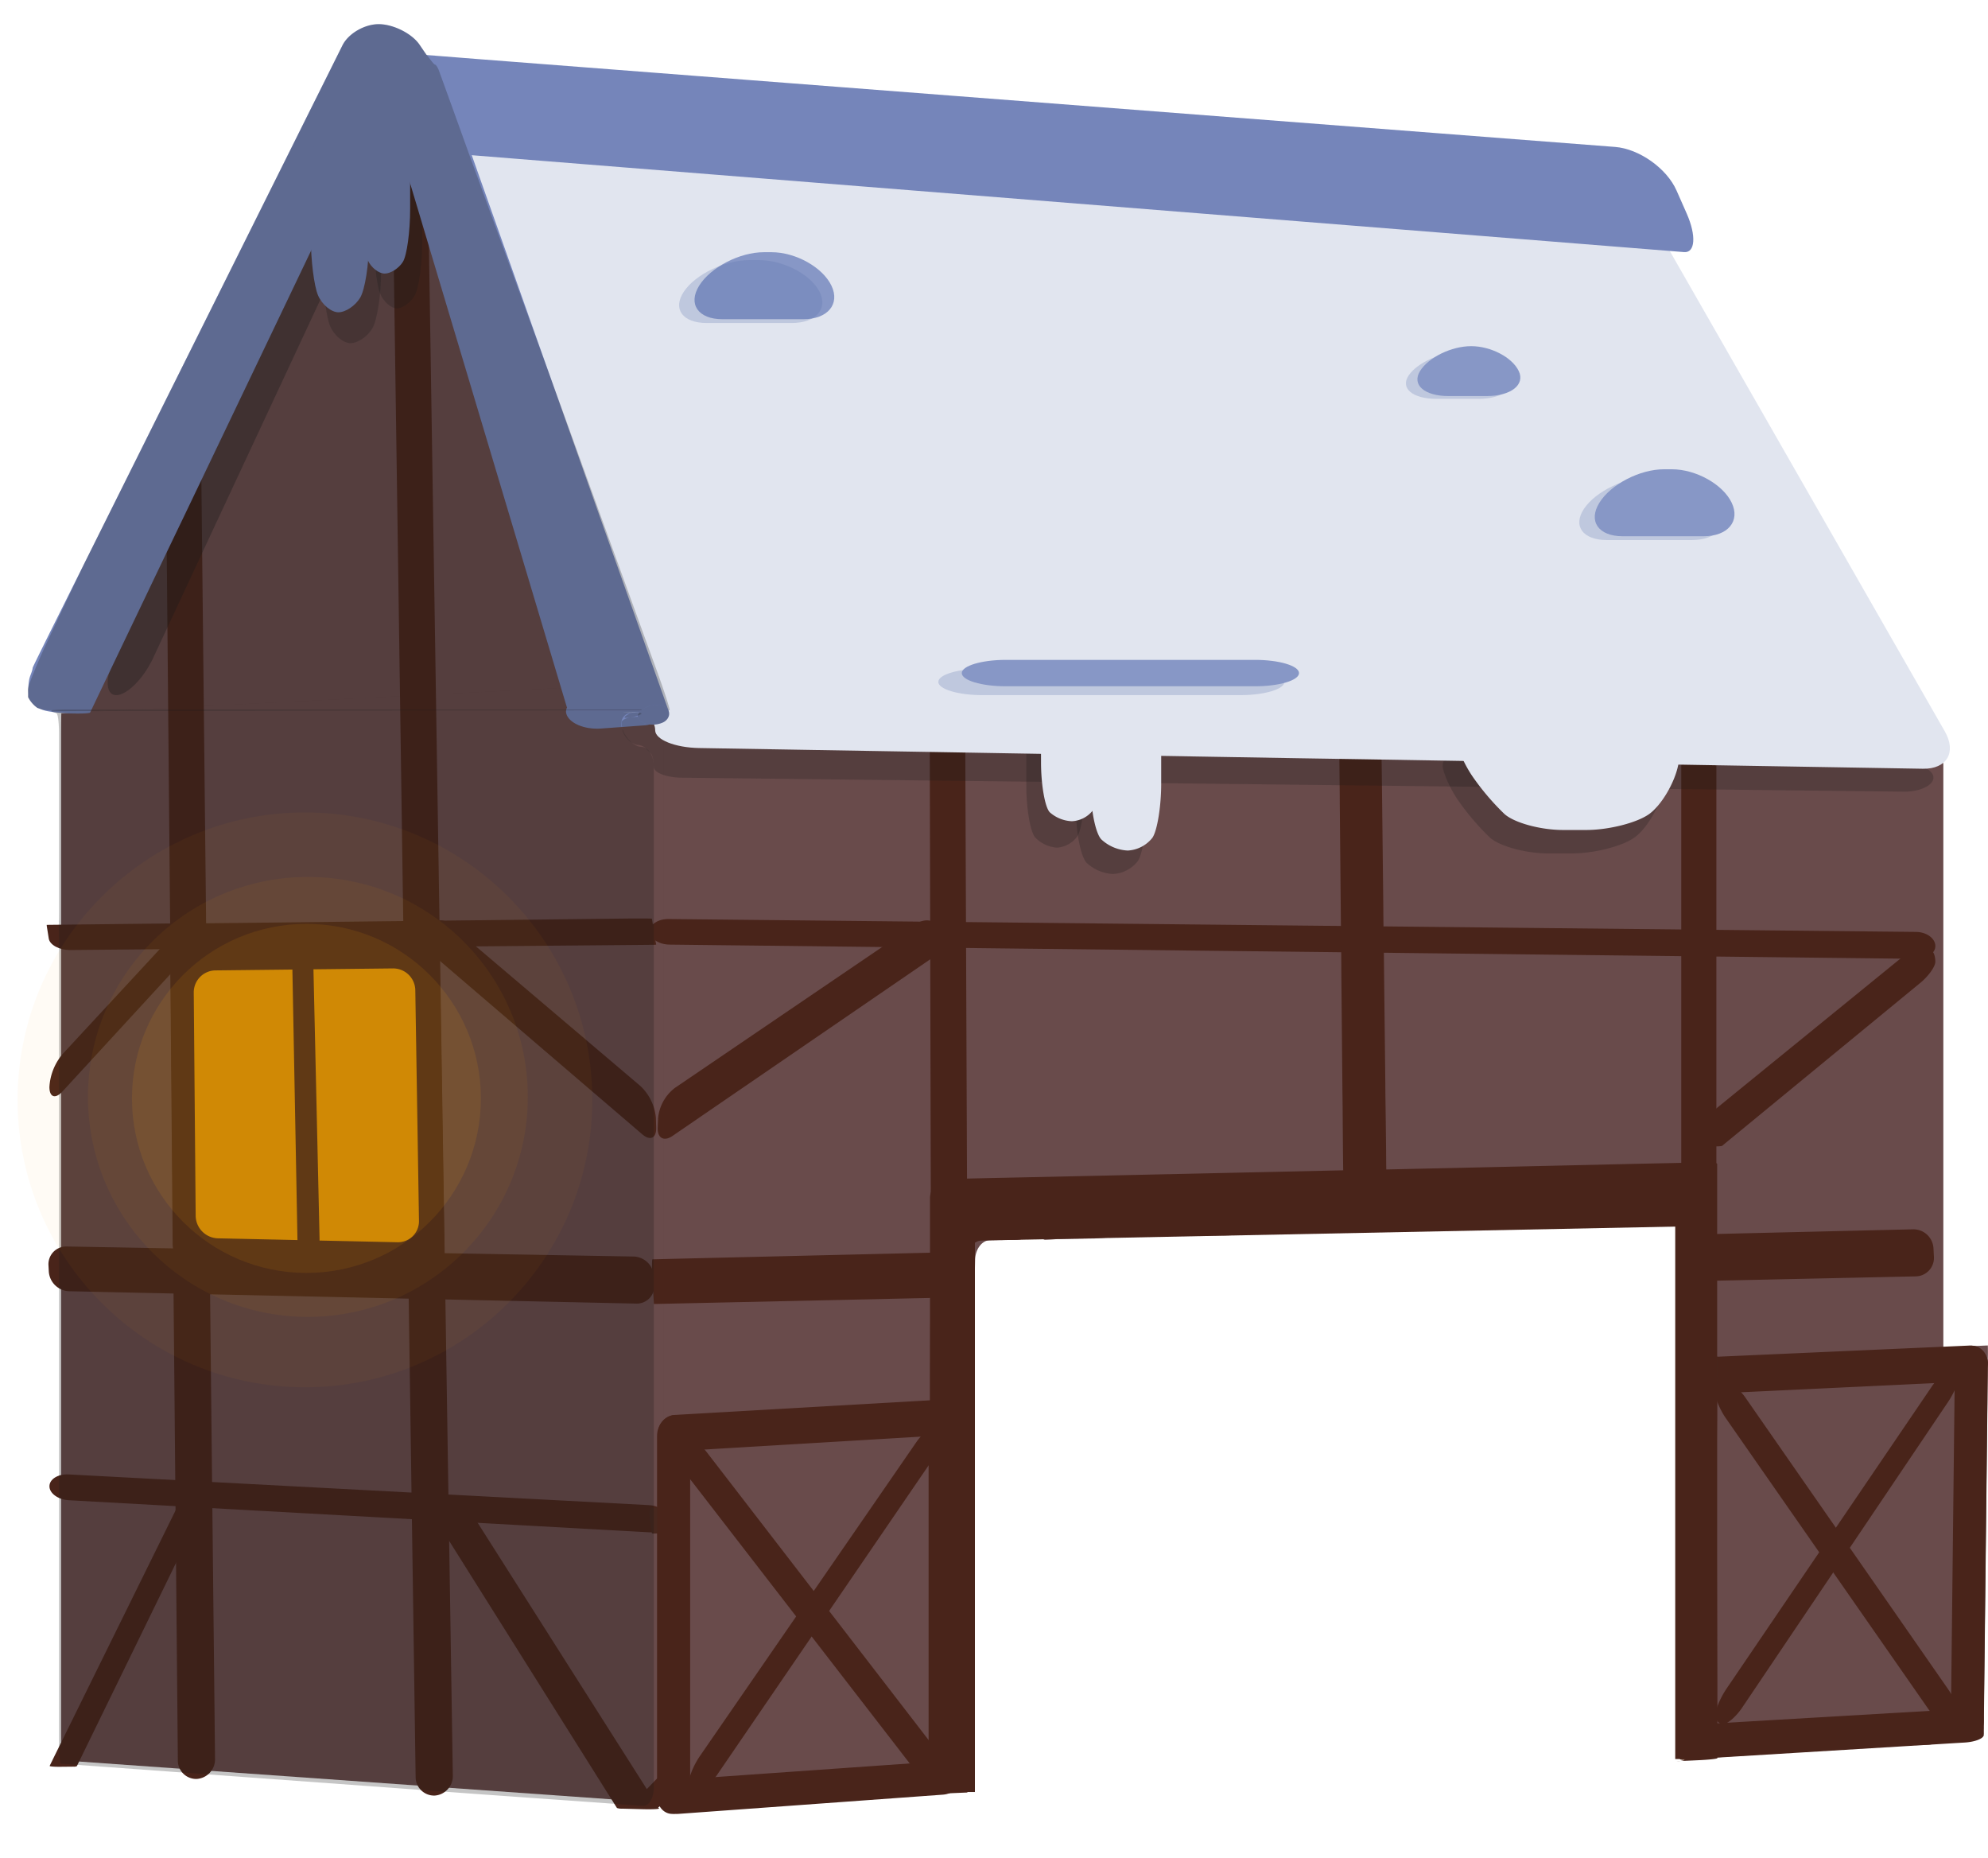 <svg xmlns="http://www.w3.org/2000/svg" width="723.78" height="676.23" viewBox="0 0 723.78 676.23"><defs><style>.cls-1{fill:#694b4b;}.cls-2{fill:#634444;}.cls-3{fill:#49241a;}.cls-4{fill:#47271e;}.cls-5{fill:none;}.cls-6{fill:#7585ba;}.cls-7{opacity:0.25;}.cls-8{fill:#191919;}.cls-9{opacity:0.35;}.cls-10{fill:#e1e5ef;}.cls-11{fill:#8797c6;}.cls-12{fill:#5970aa;}.cls-13,.cls-14,.cls-15,.cls-16{fill:#ffa700;}.cls-14,.cls-17{opacity:0.1;}.cls-15{opacity:0.06;}.cls-16{opacity:0.04;}.cls-18{fill:#f5a631;}</style></defs><title>house_left</title><g id="Layer_4" data-name="Layer 4"><rect class="cls-1" x="322.82" y="386.28" width="310" height="58"/><rect class="cls-2" x="31.82" y="220.28" width="310" height="419"/><g id="_Group_" data-name="&lt;Group&gt;"><path class="cls-1" d="M376.9,415.34H571.26a7,7,0,0,1,7,7v13.74a7.16,7.16,0,0,1-7,7.12s-6.27.06-8.94.07-4.82.25-4.8.54-.06,1-.29,1.05l-.86.07s-1.3.11-2.81.18-8.09.7-11.39.74-6,.39-6,.69-3.13.79-7,.46l-33,.38c-3.84.25-7.34.45-7.77.44s-4.71-.3-8.54-.65c0,0-6-.6-6.93-.13a14.37,14.37,0,0,1-5.14.89l-1.71,0h-1.58l-3.1.22-2.72.36c-1.5.2-8.48,1.15-12.33,1.17l-11.23.06c-5.56,0-10.45.11-10.45.11-3.85.07-7.08.15-7.18.18s-2.32.13-4.74.16l-2.2.08c-4-.08-5,0-5,0l-7.06.53c-.05,0-3.33.06-7.18.09,0,0-.9,0-4.84.11l-1.39,0c-1.51.15-3.58.27-4.61.27s-3.71-3.14-3.71-7v-22C376.89,418.49,376.9,415.34,376.9,415.34Z"/><path class="cls-1" d="M578.26,422.34a7,7,0,0,0-7-7H376.9s0,3.15,0,7v22a7.07,7.07,0,0,1-7,7s-6.79,0-9.61.1-5.19,3.29-5.28,7.14c0,0-1.47,66.21-2.28,102.81-.39,17.45-.72,34.9-.07,52.34.43,12.13.23,29.48.23,29.48a7.54,7.54,0,0,1-7.08,7.33l-97.15,4.64a6.64,6.64,0,0,1-7-6.67V248.15c0-.2,3.15-.21,7,0l451.86,23a7.48,7.48,0,0,1,7,7.36v347.8c0,3.85,0,7,0,7l-7,.34-81.68,3.9c-3.84.18-7,.11-7-.16a4.48,4.48,0,0,1,0-1,18.31,18.31,0,0,0,0-2.78c0-1.51-.67-5.46-.67-5.46s.11-3.17.25-7c0,0,0-.61-.19-4.92-.22-4.66-.08-7-.08-7,.23-3.84.42-7,.41-7s-.06-2-.09-4.35l0-2.16c0-1,0-2.08,0-3.12l.06-1a17.38,17.38,0,0,0,.24-2,21.77,21.77,0,0,1-.22-3.81l.07-1.92c.26-6.69,0-13,0-13-.14-3.85-.27-8.53-.27-10.41s.19-6.85.25-6.86.24-3.18.4-7c0,0,.21-5.22-.21-11.21a38.39,38.39,0,0,1,.3-6.12l.17-2.23c-.26-2.41-.49-4.38-.52-4.38s-.23-.07-.22-.16.24-1.3.5-2.48a28.45,28.45,0,0,0,.17-4.36s.17-3.18.35-7c0,0,.81-17.37.14-30-.35-6.25.39-12.39.48-18.64a32.88,32.88,0,0,0-.84-8.74l-.72-2.69c-.66-2.82-4.34-5.21-8.19-5.31L585.26,443a6.91,6.91,0,0,1-7-6.91Z"/><path class="cls-1" d="M22.34,259.64l7.07-.36,205.26-10.4a6.6,6.6,0,0,1,7,6.65V655.92c0,.21-3.14.15-7-.12L29.25,641.22a7.64,7.64,0,0,1-7-7.49V266.65C22.27,262.8,22.3,259.64,22.34,259.64Z"/><path class="cls-1" d="M241.66,248.15c0,.21-3.14.53-7,.73L29.41,259.28c-3.85.19-7-.3-7.07-1.09s1.24-4.31,2.86-7.81L129,25.05c1.61-3.5,4.29-3.52,6-.05L238.64,241.47C240.3,244.94,241.66,248,241.66,248.15Z"/><path class="cls-1" d="M248.66,248.14a13,13,0,0,1-10-6.67L135,25c-1.66-3.47.1-5.91,3.92-5.43l453,57.23a15.67,15.67,0,0,1,10.37,7L704.09,265.4c1.88,3.36.27,6-3.57,5.75Z"/></g><path class="cls-3" d="M17.65,460.59a6.45,6.45,0,0,1,6.63-6.87l206.43,3.65a7.64,7.64,0,0,1,7.36,7.12l.17,3.17a6.43,6.43,0,0,1-6.64,6.84L25.13,470a7.68,7.68,0,0,1-7.36-7.15Z"/><path class="cls-3" d="M238.9,343.81s-.18.08-.41.08l-7.42.07-50.88.45-13.52.12-9.51.09-6.59.06-10.61.09-57.84.52-9.33.08-6.56.06-6.15.06-8.93.08-25.72.23c-3.85,0-7.31-1.85-7.68-4.18s-.7-4.41-.73-4.61,0-.37,0-.37l7.06-.08,30.85-.35,9.48-.11,3.69,0,4.07,0,9.85-.11,57.8-.66,13-.14,6.58-.08H161l8-.09,61.34-.7c3.85,0,7,0,7,.08s.17,1.07.35,2.2.5,3.2.73,4.63S238.9,343.76,238.9,343.81Z"/><path class="cls-3" d="M18,541c0-2.58,3.09-4.52,6.94-4.32l211.35,11.18c3.85.21,7,2.6,7,5.32s-3.08,4.78-6.92,4.57L25,546.07C21.16,545.85,18,543.57,18,541Z"/><path class="cls-3" d="M66.79,165.26a6.56,6.56,0,0,1,6.5,6.77l5,468.25a7.14,7.14,0,0,1-6.71,7.25,6.69,6.69,0,0,1-6.83-6.76L60.44,172.49C60.4,168.64,63.26,165.39,66.79,165.26Z"/><path class="cls-3" d="M613.23,459.85a32.22,32.22,0,0,0-.84-8.76l-.11-.41a6.44,6.44,0,0,1-.24-1,.22.22,0,0,1,.23-.21l6.59-.16,6.38-.15,7-.18,64.28-1.52a7.31,7.31,0,0,1,7.4,6.82l.17,3.17a6.73,6.73,0,0,1-6.6,7.14L632.28,466l-7,.15-6.15.14c-3.38.07-6-1.84-5.91-4.24Z"/><path class="cls-3" d="M237.46,458.39a41.65,41.65,0,0,0,.1,7l.11,2.08c.22,3.85.4,7,.4,7.08s.13.09.27.09l7.26-.16,86.22-1.89,7.09-.15c.06,0,3.08-.08,6.71-.15l7.78-.18c.63,0,1.16-3.17,1.16-7v-2.49c0-3.85-.53-7-1.19-7l-7.81.19-6.66.16-7.06.17-86.78,2.06-7.16.18Z"/><path class="cls-4" d="M612,539c0-1.08,0-2.84,0-3.91s.23-2,.5-2l.57,0h.16l6-.25,6-.25h.14l7-.29,13-.55,13-.54,20.81-.88,12.06-.5,8.74-.37c2-.08,4,2.07,4.34,4.77s-2.48,5.06-6.32,5.21l-1.56.07-12.09.49-12.09.5-7.24.29-13,.53-13,.54-2.87.11-8.85.36-1.92.08h-.2l-.4,0-5.93.24-5.74.24H613l-.51,0C612.23,543,612,540.09,612,539Z"/><path class="cls-4" d="M237.09,548.89l1.55-.07,2.59-.1,3-.13,4-.17,6.7-.28,3.68-.16,6.6-.27,13.58-.57,33.66-1.42,12.33-.51,5.35-.23,3.95-.16,4.24-.18.47,0h.25l3.17-.13,5.5-.24,3.59-.15,1.5-.06c.18,0,.29,1.42.24,3.16s-.24,6.36-.34,6.36l-1.38.05-1.38.06-5.49.23-5.58.22-.56,0-4.61.18-7.29.3-8.32.34-12.36.51-19.9.81-13.58.55-13.59.56h-.4l-10.06.42-4,.16-1.45.06-2.07.09-2.11.08-.91,0a.34.34,0,0,1-.36-.23c0-.12-.3-2.22-.64-4.66S236.56,548.91,237.09,548.89Z"/><path class="cls-3" d="M236.54,339.08c-.06-2.54,3-4.6,6.88-4.56l454.07,4.69c3.85,0,7,2.27,7.12,5s-3,4.85-6.87,4.8l-454.08-5.18C239.81,343.75,236.61,341.63,236.54,339.08Z"/><path class="cls-3" d="M149.13,50.76c3.53-.13,6.47,2.92,6.53,6.77l9.2,588.81a7.09,7.09,0,0,1-6.66,7.24,6.74,6.74,0,0,1-6.88-6.76L142.81,58C142.76,54.14,145.6,50.89,149.13,50.76Z"/><path class="cls-3" d="M344.94,253.87c3.53.1,6.43,3.33,6.45,7.18l1.2,298.66c0,3.85,0,10.15-.09,14,0,0-.42,24.37.16,40l0,1.53c.07,1.69.13,6.21.15,10.06l.06,15.95c0,3.85,0,7.66-.07,8.47s-3.22,2.85-6.84,2.75a7.09,7.09,0,0,1-6.61-7.19l-.87-384.63A6.51,6.51,0,0,1,344.94,253.87Z"/><path class="cls-3" d="M612,636.38v-1.21c-.05-1.31-.09-5.54-.09-9.39l.08-73.07c0-3.85,0-8.3.07-9.9s0-6.64,0-7.71v-2.82c0-.48.07-1.54.14-2.35l.06-.8.1-1.21c-.16-1.32-.29-3.51-.29-4.86a32,32,0,0,1,.27-4.13,31.39,31.39,0,0,0,0-3.42h0c2.25-12.58,1.15-24.37.47-37-.34-6.26.39-12.4.48-18.64a32.22,32.22,0,0,0-.84-8.76l-.11-.41a6.44,6.44,0,0,1-.24-1v-3.43c0-1.78,0-6.38,0-10.23v-5.74c0-3.85,0-10.15,0-14l0-61.28c0-3.85,0-9.17,0-11.83s0-8,0-11.83l0-37.12c0-3.85,0-9,0-11.44v-9c0-.64,0-2,0-3s.17-1.8.37-1.79l6.42.15c3.33.08,6,1.51,6,3.19s0,3.77,0,4.63v6c0,2.42,0,7.55,0,11.4l0,37.11c0,3.85,0,9.18,0,11.84s0,8,0,11.84l0,41.09c0,3.85,0,10.15,0,14v0c0,3.85,0,8.57,0,10.48s0,6.63,0,10.48v10.91c0,3.85,0,10.15,0,14v3c0,3.85,0,10.15,0,14V486.7c0,3.85,0,9.14,0,11.76v6.74c0,1.09,0,3,0,4.33v5.32c0,1.64,0,6.14,0,10v12.38c0,2.54,0,4.75,0,4.91v7.28h0c0,3.85,0,10.15,0,14l0,49c0,3.85,0,8.76,0,10.91v4.15c0,.13,0,2.88,0,6.11s-.33,5.88-.74,5.88l-5.91-.14-5.67-.14h-1.2s0-.61,0-1.37a5.22,5.22,0,0,1,.1-1.38Z"/><path class="cls-3" d="M493.38,446.11c-2.1.52-3.91.94-4,.94a66.84,66.84,0,0,1-.24-7l-.07-7.09c0-3.85-.09-10.15-.13-14l-.09-10.69c0-3.85-.1-10.15-.13-14l-.38-40.7c0-3.85-.08-9.14-.1-11.77s-.08-7.91-.11-11.76l-.35-37.27c0-3.85-.08-9.15-.1-11.77s-.06-6.14-.08-7.8,0-4.74-.06-6.82,3.12-3.8,7-3.82h1.39c3.85,0,7,1.82,7.05,4.08s0,4.11,0,4.12,0,1.29,0,2.86.06,5,.09,7.59.1,7.89.14,11.74l.42,37.25c0,3.85.1,9.15.14,11.78s.09,7.92.13,11.77l.46,40.52c0,3.85.12,10.15.16,14l.12,10.34c0,3.85.12,10.15.16,14l.07,5.62C504.94,442.09,495.49,445.6,493.38,446.11Z"/><path class="cls-3" d="M239.93,658.26c.15.24-2.43.36-5.73.28l-7.73-.2a5.09,5.09,0,0,1-1.85-.24L220.78,652l-59.06-94c-2-3.26-1.69-7.86.8-10.23s6.2-1.65,8.26,1.6L231.54,645c2.07,3.25,4.74,7.46,5.93,9.35S239.77,658,239.93,658.26Z"/><path class="cls-3" d="M253.55,652.1c-2.69,2.76-6.89,5-9.33,5.07s-4.32.24-4.17.45-2.27.35-5.35.29a30.23,30.23,0,0,1-5.4-.32l3.29-3.4c1.7-1.74,5.27-5.42,7.95-8.19l96.78-99.64a7.08,7.08,0,0,1,9.94-.19l.05.05a6.93,6.93,0,0,1,.17,9.84Z"/><path class="cls-5" d="M262.37,656.49l-6.79,0-11.35.07-9.83,0-7.28,0-7.58,0-5.57,0"/><path class="cls-3" d="M238.89,410.43c.14,3.84-2.15,4.94-5.07,2.44l-72.95-62.5L154.64,345a2.13,2.13,0,0,1,0-2.43c.49-.91,1-1.91,1.21-2.23l2.13-3.93c1-1.85,3.56-1.89,5.68-.09s6.26,5.32,9.2,7.81l60.34,51.21a18.17,18.17,0,0,1,5.59,11.53Z"/><path class="cls-3" d="M70.16,339.12c.76,2.8.55,6-.48,7.12s-2.74,3-3.79,4.12-4,4.41-6.65,7.24L22.73,397.3c-2.61,2.84-4.74,2.09-4.74-1.65a20.37,20.37,0,0,1,4.76-11.94l27.89-30.1,9-9.74,6.69-7.23C67.69,335.21,69.4,336.32,70.16,339.12Z"/><path class="cls-3" d="M18.08,642.76c-.11.21,1.56.36,3.7.34l5-.05a2.57,2.57,0,0,0,1.2-.18l3.15-6.46,39.33-80.59c1.69-3.46,1.8-8.05.25-10.2S66.5,544.54,64.8,548L24.34,630.05l-4.59,9.3Z"/><path class="cls-4" d="M703.24,634.85c.16.2-2.52.3-6,.23l-8-.17a6.42,6.42,0,0,1-1.92-.19l-4.47-5.65-60.42-76.29c-2.39-3-2.23-7.08.35-9s6.66-1.09,9.06,1.92l62.2,77.7,6.63,8.3Z"/><path class="cls-3" d="M703.49,346.34c.61.3,1.11,2,1.11,3.73s-2.43,5.19-5.41,7.64l-65.69,54-5.92,4.87-.66.55a13.1,13.1,0,0,1-2.29.14l-5.75.07-3.78.06a12,12,0,0,1-.18-2.92,14.2,14.2,0,0,1,.18-3.06l5.6-4.56,1.95-1.59,10.86-8.84,54.37-44.24,7.9-6.43c1.37-1.11,3.41-1.56,4.54-1Z"/><path class="cls-3" d="M239.45,410.43c-.17,3.84,2.29,5.21,5.46,3l92.94-63.69,6.91-4.73a1.8,1.8,0,0,0,0-2.43l-1.51-2.23-2.66-3.93c-1.25-1.85-4.45-1.89-7.1-.09l-10.62,7.22L245.7,396a15.78,15.78,0,0,0-6.1,10.92Z"/><path class="cls-1" d="M612.09,630.31c0,4.12,0,7.17.09,8.83l0,.75c0,.34.09.62.09.63a1.67,1.67,0,0,0,.45,0l.63,0,6.21-.46,13-.93,50.65-3.65,13.18-.95,10-.71,9.81-.71c3.3-.23,6-1.24,6-2.23s0-1.8,0-1.81,0-3.17.08-7l1.27-112.48c0-3.85.09-7.85.1-8.9s0-3.94.07-6.43,0-4.53,0-4.52l-6,.26-12.92.57-72.25,3.15-7.1.31h-.15l-3.36.15-5.65.24c-1.28.06-2.32.13-2.32.16v.12c0,.76,0,1.74,0,1.74-.06,3.85-.12,7-.12,7s0,3.19-.12,7c0,0-.18,10.49-.39,22.64,0,3.17-.1,6.45-.15,9.81,0,1.78-.06,3.59-.09,5.41-.21,13.66-.51,34.77-.51,34.77,0,3.85-.11,7.92-.12,9s0,2.65,0,3.39,0,1.93,0,2.66,0,1.9,0,2.61,0,1.87,0,2.58,0,2.11,0,3.13,0,3.19,0,4.8-.06,6.1-.09,10c0,0,0,2.84,0,6.73C612.09,628.8,612.09,629.57,612.09,630.31Z"/><path class="cls-3" d="M613.59,495.85c0-.82,3.11-1.63,7-1.8l96.09-4.26a6.51,6.51,0,0,1,7.05,6.21,7.11,7.11,0,0,1-6.94,6.85L621,507.39c-3.85.18-7.08-1.67-7.18-4.12S613.61,496.67,613.59,495.85Z"/><path class="cls-3" d="M612,628a1.58,1.58,0,0,0,0,.45c0,.25,0,.77.07,1.15s.15,2.7.29,5.13.27,4.72.29,5.08,0,.67,0,.68h.25l.46,0,6.21-.39,13-.79,61-3.71,8.38-.51,8.37-.52,5-.3c3.85-.24,7-1.51,6.93-2.82s0-2.4,0-2.41,0-1.68-.08-3.72-2.09-3.57-4.53-3.43l-5.88.34-5.32.3-8.18.48-11.29.65-1,.07-14,.81-34.24,2-9.56.56-2.66.16-.52,0-.67,0-5.51.31-6,.35-.75,0Z"/><path class="cls-4" d="M611.91,637.76c0-.76,0-1.38,0-1.38h0V636c0-.45,0-2.23,0-4s0-3.32,0-3.57,0-3.54.09-7.32.09-8.2.11-9.82,0-3.78,0-4.8,0-2.43,0-3.13,0-1.86,0-2.58,0-1.88,0-2.61,0-1.92,0-2.66,0-2.26,0-3.39.06-5.2.1-9l.37-33.17c0-3.85.09-7.65.09-8.43s0-3,.06-4.91.08-6.62.12-10.47l.14-12.83c.05-3.85.15-8.74.22-10.87s.13-7.74.24-7.75l2.52-.21,3.94-.32,3.33-.29,1.74-.14h.15c.06,0,.11.05.11.12s0,2.22,0,4.76-.07,5.53-.08,6.62,0,2.91,0,4,0,2.2,0,2.39,0,1.68,0,3.3-.07,6.09-.11,9.94v.76c0,3.85-.1,9.13-.13,11.73s-.05,4.81-.06,4.91,0,3.21-.08,6.9-.11,9.85-.15,13.7l-.64,57.46c0,3.85-.11,9.73-.15,13.06s-.07,6.08-.07,6.1-2.32.23-5.17.48l-5.62.49-.65.05-.4,0c-.11,0-.2-.3-.19-.69S611.91,638.51,611.91,637.76Z"/><path class="cls-3" d="M711.72,497c0-3.85,2.78-7.08,6.09-7.18s6,3,5.93,6.83l-1.46,129.72c0,3.85-2.78,7-6.09,7.06s-6-3.09-5.93-6.94Z"/><path class="cls-3" d="M628.55,614.72c-2.16,3.18-3.95,7.41-4,9.4s1.28,3.54,2.89,3.44,4.69-2.79,6.84-6l74.85-111.1c2.15-3.19,3.92-7.18,3.94-8.86a2.78,2.78,0,0,0-2.86-2.92c-1.6.08-4.67,2.75-6.84,5.93Z"/><path class="cls-3" d="M628.45,516.39c-2.21-3.15-4-7.4-4-9.44a3.89,3.89,0,0,1,3.51-3.87c1.91-.09,5.27,2.42,7.46,5.58l73.78,106.11c2.19,3.16,4,7.26,3.95,9.1a3.79,3.79,0,0,1-3.61,3.56c-2,.12-5.39-2.37-7.59-5.52Z"/><path class="cls-1" d="M245.43,658.27c-1,1-.05-135.95-.05-135.95a7.6,7.6,0,0,1,7-7.41l90.77-5.27a6.54,6.54,0,0,1,7,6.59V642.15a7.8,7.8,0,0,1-7,7.61Z"/><path class="cls-3" d="M239.49,522a6.88,6.88,0,0,1,6.64-7L343,509.45a6.49,6.49,0,0,1,7.12,6.1,7.11,7.11,0,0,1-6.86,6.9l-96.44,5.75A6.79,6.79,0,0,1,239.49,522Z"/><path class="cls-3" d="M239.59,654.57c-.24-3.43,2.71-6.45,6.55-6.72l96.8-6.79c3.84-.27,7.07,2.25,7.19,5.59s-2.94,6.31-6.78,6.59l-96.35,7C243.16,660.56,239.82,658,239.59,654.57Z"/><path class="cls-3" d="M245.27,660.23c-3.33.33-6.05-2.55-6.05-6.4V522.64c0-3.85,2.72-7.26,6.05-7.57s6,2.57,6,6.42V652.63C251.32,656.48,248.6,659.9,245.27,660.23Z"/><path class="cls-3" d="M338.08,516.73c0-3.85,2.72-7.11,6.05-7.25s6,2.9,6,6.75V645.29c0,3.85-2.72,7.06-6,7.13s-6.05-3-6.05-6.86Z"/><path class="cls-3" d="M254.86,639.13c-2.19,3.16-4,7.42-4,9.46s1.4,3.6,3.12,3.48,4.9-2.82,7.07-6l78.74-115.18c2.17-3.18,3.95-7.19,3.95-8.92a2.9,2.9,0,0,0-3.09-2.94c-1.7.1-4.88,2.77-7.06,5.94Z"/><path class="cls-3" d="M249.82,536.55c-2.35-3-4.28-7.22-4.28-9.27a4,4,0,0,1,3.78-3.95c2.08-.12,5.7,2.28,8.05,5.33l82.12,106.53c2.35,3,4.27,7.06,4.27,8.92a4,4,0,0,1-3.91,3.64c-2.14.15-5.83-2.22-8.18-5.27Z"/><path class="cls-6" d="M218.48,252.36c-7.68.58-13.22,3.89-12.32,7.36s6.6,5.92,12.66,5.46L235.05,264c2.87-.21,6-3.34,7-6.95s-4.45-6.09-12.13-5.51Z"/><g class="cls-7"><path class="cls-8" d="M244,260.92a128.75,128.75,0,0,0-13.84.08c-2.12.25-3.85,1.12-3.85,1.92a16.74,16.74,0,0,0,.36,3.06,8.83,8.83,0,0,0,2.14,3.4,6,6,0,0,0,3.37,1.78,4.55,4.55,0,0,1,2.67,1c.58.53,1.54,1.48,2.13,2.1s1.07,2.83,1.07,4.91,4.5,3.83,10,3.9l445.16,5.09c5.5.06,10.31-2.09,10.69-4.79s-3.82-5.08-9.31-5.29Z"/></g><g class="cls-9"><path class="cls-8" d="M137.78,63.77c3.49-7.48,4.36-13.52,1.93-13.42a8.83,8.83,0,0,0-6.42,3.32c-1.11,1.73-3.81,5.83-6,9.12a212.45,212.45,0,0,0-10.44,19.5L41.7,239.48c-3.56,7.45-3.27,13.54.64,13.54s10-6.12,13.45-13.6Z"/></g><g class="cls-7"><path class="cls-8" d="M391.8,280.83c0-8.25,5.77-15,12.81-15s12.81,6.75,12.81,15v13c0,8.25-1.44,17.09-3.2,19.65a12.23,12.23,0,0,1-9,4.65,15.15,15.15,0,0,1-9.61-4.07c-2.11-2.24-3.84-10.82-3.84-19.07Z"/></g><g class="cls-7"><path class="cls-8" d="M373.65,275.49c0-8.25,4.81-15,10.68-15s10.67,6.75,10.67,15V285c0,8.25-1.2,16.92-2.67,19.27a9.89,9.89,0,0,1-7.47,4.27,12.08,12.08,0,0,1-8-3.74c-1.76-2.05-3.2-10.48-3.2-18.73Z"/></g><g class="cls-7"><path class="cls-8" d="M529.52,274.37c2.35,0,11,.08,19.27.18l44.31.53c8.25.1,13.9,5.5,12.54,12s-6.06,14.47-10.47,17.7-14.75,5.87-23,5.87h-8.44c-8.25,0-17.88-2.64-21.4-5.87a91.66,91.66,0,0,1-11.75-13.88c-2.93-4.4-5.33-9.92-5.33-12.27A4.28,4.28,0,0,1,529.52,274.37Z"/></g><path class="cls-10" d="M708.05,266.2c4.37,7.64.75,13.77-8,13.62l-43.1-.73-22.71-.38L621,278.48l-22.46-.38-77.71-1.32-23.75-.4L473.34,276l-104.87-1.78L346,273.83l-22.47-.38-69-1.17c-8.8-.15-16-3.06-16-6.48s-3.18-6.3-7.06-6.43-7.13-.39-7.2-.58l-.15-.39s-2.57-6.78-5.68-15L161.71,93.51c-3.11-8.23-8-21.19-10.89-28.8l-5.44-14.37c-.12-.3,1.32-.46,3.2-.36l12,.68,9,.51L186,52.1,582.84,74.54c8.79.5,18,4.47,20.5,8.82l12.48,21.79Z"/><path class="cls-6" d="M614.1,77.76c3.55,8.06,3.08,14.38-1,14l-23.44-1.87L188.29,57.82,172,56.51l-7.85-.63c-4.11-.33-7.7-.93-8-1.35s-1.25-1.89-2.17-3.29-1.75-2.65-1.84-2.78l-9-13.6L141,31.63c-4.85-7.34-3.1-12.91,3.89-12.37l13.41,1L175,21.58,588,53.48c8.77.68,18.85,7.82,22.39,15.88Z"/><path class="cls-11" d="M254.54,104c-4.15,6.7-.34,12.19,8.46,12.19h29.53c8.8,0,13.39-5.49,10.19-12.19s-13-12.2-21.8-12.2h-2.83C269.29,91.8,258.69,97.29,254.54,104Z"/><g class="cls-7"><path class="cls-8" d="M138.74,71.08c0-8.25-4.76-15-10.58-15s-10.59,6.75-10.59,15V97.67c0,8.25,1.19,17.75,2.65,21.12s4.79,6.12,7.41,6.12,6.19-2.41,7.93-5.36,3.18-12.1,3.18-20.35Z"/></g><g class="cls-7"><path class="cls-8" d="M153.73,64.05c0-8.25-4-15-8.82-15s-8.82,6.75-8.82,15V86c0,8.25,1,17.52,2.21,20.62s4,5.61,6.17,5.61,5.16-2.21,6.62-4.91,2.64-11.67,2.64-19.92Z"/></g><path class="cls-6" d="M243.55,259.09c-.14-.38-2.65-7.48-5.59-15.78l-32.34-91.24c-2.94-8.29-5.37-15.17-5.41-15.28s-2.48-7-5.42-15.27l-17.11-48.3c-2.94-8.29-5.89-16.64-6.57-18.55s-2.84-8-4.8-13.56a105.81,105.81,0,0,0-4.67-11.7l-2.56-3.78-6.34-9.36c-2.68-3.95-9.19-7.31-14.48-7.47s-11.4,3.32-13.59,7.72S117.47,31,113.54,38.84l-76,152.52-7.18,14.41s-3.26,6.53-7.18,14.41l-4.28,8.58c-3.92,7.87-7.08,14.31-7,14.3h0c-.17,1.5-1,2.84-1.28,4.36a25.94,25.94,0,0,0-.35,5.13l0,1.22a10.64,10.64,0,0,0,3.36,3.9l1.13.41,1,.37c1.41.56,5.76,1.11,9.68,1.23s7.24,0,7.38-.33l.36-.76c.06-.13,3.22-6.72,7-14.66l13.58-28.38c3.79-7.94,6.9-14.43,6.9-14.44L67,187.92l6.31-13.18s3.11-6.51,6.91-14.44l45.63-95.39c3.8-7.94,9.53-14.44,12.75-14.45a38,38,0,0,1,5.91.22c0,.14,2.14,7.14,4.66,15.57l2.4,8c2.52,8.43,4.58,15.33,4.58,15.34s2.07,6.9,4.59,15.33L202.06,243l4.61,15.39,0,.12s3.91.18,8.66.34l15.68.5,9.89.32C242.5,259.74,243.68,259.47,243.55,259.09Z"/><path class="cls-6" d="M134.33,59.84c0-8.25-4.76-15-10.58-15s-10.59,6.75-10.59,15V86.43c0,8.25,1.19,17.76,2.65,21.12s4.79,6.12,7.41,6.12,6.19-2.41,7.93-5.35,3.18-12.11,3.18-20.36Z"/><path class="cls-6" d="M149.32,59.84c0-8.25-4-15-8.82-15s-8.82,6.75-8.82,15v15c0,8.25,1,17.19,2.21,19.87s4,4.87,6.17,4.87,5.16-1.92,6.62-4.26,2.64-11,2.64-19.26Z"/><g class="cls-7"><path class="cls-12" d="M249,106.12c-4.24,6.3-.52,11.45,8.28,11.45h31c8.8,0,13.32-5.15,10.06-11.45s-13.14-11.44-21.94-11.44h-3.64C263.92,94.68,253.24,99.83,249,106.12Z"/></g><g class="cls-7"><path class="cls-12" d="M341.62,248.21c0,2.64,7.2,4.81,16,4.81h94c8.8,0,16-2.17,16-4.81s-7.2-4.8-16-4.8h-94C348.82,243.41,341.62,245.57,341.62,248.21Z"/></g><path class="cls-11" d="M350.16,245c0,2.64,7.2,4.8,16,4.8h90.78c8.8,0,16-2.16,16-4.8s-7.2-4.81-16-4.81H366.16C357.36,240.2,350.16,242.37,350.16,245Z"/><polyline class="cls-5" points="283.98 665.1 237.13 661.76 237.04 661.75 236.7 661.73 235.73 661.65 235.31 661.62 234.95 661.6 233.8 661.51 12.81 645.73 0 644.82"/><path class="cls-5" d="M7.19,242.86C48,162.27,87.54,81.14,128.11,0"/><path class="cls-5" d="M0,257.29l3.74-7.52"/><path class="cls-5" d="M9.3,260.86l4.58,1.76"/><path class="cls-3" d="M62,350.53a8,8,0,0,1,7.93-8.09l82.07-.92a8.06,8.06,0,0,1,8.12,7.91L161.8,455a7.66,7.66,0,0,1-7.87,7.82l-83-1.83a8.3,8.3,0,0,1-8.06-8.17Z"/><path class="cls-13" d="M70.54,361.31a8,8,0,0,1,7.93-8.09l64.61-.72a8.06,8.06,0,0,1,8.12,7.91l1.34,83.94a7.66,7.66,0,0,1-7.87,7.82L79.3,450.74a8.32,8.32,0,0,1-8.06-8.18Z"/><path class="cls-3" d="M110.14,346c-2.1.16-3.76,3.43-3.68,7.28l1.84,98.09c.07,3.85,2,6.86,4.16,6.7s4-3.44,3.88-7.29l-2.22-98.06C114,348.89,112.24,345.87,110.14,346Z"/><g class="cls-7"><path class="cls-8" d="M238.07,258.9c0-.34-3.15-.62-7-.62H25.3c-3.85,0-6.84.17-6.64.39l.09.25h0a2.37,2.37,0,0,0,.42.18l1.41.56c.5.19.91,3.5.91,7.35v61.17c0,3.85,0,7-.06,7s0,.17,0,.37.06,3.52.06,7.37v292c0,3.85.3,7,.67,7.05l5.38.39,11.69.85,22,1.6,13.63,1,13.63,1L146.13,651l13.64,1,13.63,1L217,656.09l7.64.56,3,.22,6.4.46c2.22.16,4-2.85,4-6.7V278.94c0-3.85-2-7-4.55-7.08s-5.6-2.94-6.89-6.44.76-6.25,4.55-6.12S238.07,259.25,238.07,258.9Z"/></g><g class="cls-7"><path class="cls-8" d="M206.09,153c-3.2-8.79-5.84-16.07-5.88-16.18s-2.69-7.38-5.88-16.17l-17-46.57c-3.19-8.78-6.38-17.53-7.07-19.44L164.8,39.47l-5-13.79c-.43-1.17-1.09-2.15-1.47-2.18s-2.89-3.28-5.57-7.23S143.55,9,138.26,8.8s-11.4,3.32-13.59,7.72-7.4,14.85-11.58,23.22L38,190.46l-7.63,15.31L23,221.24l-5.28,11.22c-4,8.45-7.4,16.8-7.59,18.55l.06,1.53,0,1.21a10.59,10.59,0,0,0,3.36,3.91l1.13.41.69.26a66.8,66.8,0,0,0,9.75.49l21.95-.05,20.56,0,23.49-.05,37.5-.07,23.55-.05,23.54,0,13.88,0,25.53-.05,18.31,0,10.36,0c.32,0-2-7.19-5.23-16Z"/></g><g class="cls-7"><path class="cls-12" d="M512.86,136.65c-3.17,4.7,1.44,8.54,10.24,8.54h15c8.8,0,14-3.84,11.57-8.54s-10.41-8.54-17.73-8.54S516,132,512.86,136.65Z"/></g><path class="cls-11" d="M517,135.06c-3.1,5,1.57,9.1,10.37,9.1h13.9c8.8,0,14.06-4.1,11.67-9.1S542.77,126,535.62,126,520.09,130.06,517,135.06Z"/><path class="cls-10" d="M379,272.29c0-8.25,4.8-15,10.67-15s10.68,6.75,10.68,15v4.23c0,8.25-1.2,16.66-2.67,18.7a10.31,10.31,0,0,1-7.47,3.7,12.94,12.94,0,0,1-8-3.24c-1.76-1.78-3.2-10-3.2-18.24Z"/><path class="cls-10" d="M397.14,272.29c0-8.25,5.76-15,12.81-15s12.81,6.75,12.81,15v13c0,8.25-1.44,17.09-3.2,19.65a12.23,12.23,0,0,1-9,4.65,15.15,15.15,0,0,1-9.61-4.07c-2.11-2.24-3.84-10.82-3.84-19.07Z"/><path class="cls-10" d="M534.86,265.83c2.34,0,11,.08,19.26.18l44.32.53c8.25.1,13.89,5.5,12.54,12s-6.07,14.47-10.47,17.7-14.76,5.87-23,5.87h-8.43c-8.25,0-17.88-2.64-21.4-5.87a91.09,91.09,0,0,1-11.75-13.88c-2.93-4.4-5.34-9.92-5.34-12.27A4.29,4.29,0,0,1,534.86,265.83Z"/><g class="cls-7"><path class="cls-12" d="M576.74,185.12c-4.25,6.3-.52,11.45,8.28,11.45h31c8.8,0,13.33-5.15,10.06-11.45s-13.14-11.44-21.94-11.44h-3.64C591.66,173.68,581,178.83,576.74,185.12Z"/></g><path class="cls-11" d="M582.29,183c-4.15,6.7-.35,12.19,8.45,12.19h29.53c8.8,0,13.39-5.49,10.2-12.19s-13-12.19-21.81-12.19h-2.83C597,170.81,586.44,176.29,582.29,183Z"/><circle class="cls-14" cx="111.56" cy="399.81" r="63.52"/><circle class="cls-15" cx="112.1" cy="399.27" r="80.07"/><circle class="cls-16" cx="111.03" cy="400.34" r="104.62"/><path class="cls-6" d="M241.6,262.85a9,9,0,0,1-8-.06c-2.25-1.27-1.75-3.55,1.11-5.08s6.45-1.5,8,.06S243.75,261.61,241.6,262.85Z"/><g class="cls-7"><path class="cls-8" d="M241.6,262.85a9,9,0,0,1-8-.06c-2.25-1.27-1.75-3.55,1.11-5.08s6.45-1.5,8,.06S243.75,261.61,241.6,262.85Z"/></g><g class="cls-7"><path class="cls-8" d="M227.39,261.2a1.11,1.11,0,0,1,.54-.71l1.06-.71a2.79,2.79,0,0,1,1.33-.36h2.13c.74,0,1.21.21,1.05.47a8.85,8.85,0,0,1-3.2,1.07C228.7,261.29,227.39,261.4,227.39,261.2Z"/></g><path class="cls-5" d="M602,401.28v41.58c-15-.08-44.51.68-44.52.43a12.23,12.23,0,0,0,.17,1.51l-36,1.19c-13.49-1-29.87-1.29-32.1,1.06h-.36l-6.5.21c-8.63-1-12.47-.87-11.55.39L365,451.16V401.28Z"/><path class="cls-3" d="M338.43,651.36V649c0-.64,0-2.62,0-4.4s0-4.93,0-7v-3.77s0-3.15,0-7l.11-54.73c0-3.85,0-9.48,0-12.5s0-7.55,0-10.07,0-4.64,0-4.74,0-2.9,0-6.23,0-8.25,0-11,0-5.72,0-6.7,0-3.87,0-6.41,0-4.66,0-4.72,0-3.25,0-7.1l.05-23.27c0-3.85,0-10.15,0-14V463c0-3.85,0-10.15,0-14l0-12.71a7,7,0,0,1,6.6-7.14l13-.29,13.47-.29,110-2.42,14-.31,1.75,0,14-.31L595,423.64l11.86-.25,5-.11,6.75-.15c3.61-.08,6.56.13,6.56.48s0,3.78,0,7.63l0,10.9c0,3.85,0,10.15,0,14v3c0,3.85,0,10.15,0,14l0,13.54c0,3.85,0,7.06,0,7.13s0,2.21,0,4.76,0,5.51,0,6.61v4c0,1.12,0,2.2,0,2.41s0,3.51,0,7.36l0,6.61c0,3.85,0,9.06,0,11.59s0,4.73,0,4.9,0,3.48,0,7.33v.16c0,3.85,0,7,0,7s0,3.16,0,7l.09,48.55c0,3.85,0,8.82,0,11s0,4.14,0,4.27,0,2.91,0,6.19,0,6.15,0,6.4-3.15.59-7,.76l-3.48.16-4.27.18a6.93,6.93,0,0,0,2.73-.41c0-.15-.09-.26-.21-.25l-.63,0-.44,0a.75.75,0,0,0-.23,0c-.11,0-.2-.3-.19-.69a5.37,5.37,0,0,0,0-.7s0-.61,0-1.37a5.22,5.22,0,0,1,.1-1.38h0v-1.21c-.05-1.31-.09-5.54-.09-9.39l.08-73.07c0-3.85,0-8.3.07-9.9s0-6.64,0-7.71v-2.82c0-.48.07-1.54.14-2.35l.06-.8.1-1.21c-.16-1.32-.29-3.51-.29-4.86a32,32,0,0,1,.27-4.13,31.39,31.39,0,0,0,0-3.42h0c2.25-12.58,1.15-24.37.47-37-.34-6.26.39-12.4.48-18.64a32.22,32.22,0,0,0-.84-8.76l-.11-.41a6.44,6.44,0,0,1-.24-1v-3.43c0-1.78-.51-3.21-1.15-3.19s-4.31.07-8.16.1c0,0-45.23.45-45.25.14l0,.52c.08.54-3,1.1-6.85,1.22l-22,.73c-3.85.13-10.15.09-14-.07l-18.15.58c-3.83.43-7,.78-7.14.78l-3.43.12c-1.79.06-6.06-.09-9.48-.33s-8.46.92-12.31,1.05l-92.15,3-12.21.4c-2.86.09-5.2,1.09-5.21,2.21s0,5.2,0,9v2.49c0,3.85,0,10.15,0,14l0,10.65c0,3.85-.11,10.15-.22,14,0,0-1.08,36.13-1.55,57.7-.39,17.44-.73,34.89-.08,52.32.47,12.94.09,31.91.09,31.91-.08,3.85-.23,7-.32,7h-.22l-1.41.06-1.41.06-5.5.24c-3,.14-5.47.08-5.47-.12S338.42,652,338.43,651.36Z"/><g class="cls-17"><path class="cls-18" d="M611.88,639.13a5.37,5.37,0,0,1,0,.7c0,.39.08.7.19.69h.22a1.67,1.67,0,0,0,.45,0l.63,0c.12,0,.21,0,.21-.05s0-.3,0-.64,0-3.14,0-6.24,0-8.78-.07-12.63l-.08-13.23c0-3.85-.06-10.15-.08-14l-.13-23.7c0-3.85-.06-10.15-.08-14v-.66c0-3.85,0-7.27-.05-7.59s0-1.55,0-2.7,0-2.76,0-3.54,0-3,0-4.91,0-6.62-.06-10.47l-.3-52.67c0-3.85-.06-10.15-.08-14v-3c0-3.85,0-8.45-.06-10.23a12.34,12.34,0,0,0-.23-3.22,13.75,13.75,0,0,0-.21,3.24c0,1.77,0,6.37,0,10.22v3c0,3.85,0,10.15,0,14l0,52.71c0,3.85,0,9.2,0,11.9s0,8.05,0,11.9l-.08,82.17C611.85,636,611.86,639.13,611.88,639.13Z"/></g><rect class="cls-3" x="349.93" y="432.06" width="264.17" height="17" transform="translate(972.8 871.33) rotate(178.85)"/><rect class="cls-3" x="241.92" y="539.25" width="217.03" height="9.03" transform="translate(-193.34 894.2) rotate(-90)"/><rect class="cls-3" x="506.42" y="527.75" width="216.03" height="9.03" transform="translate(82.16 1146.7) rotate(-90)"/></g></svg>
